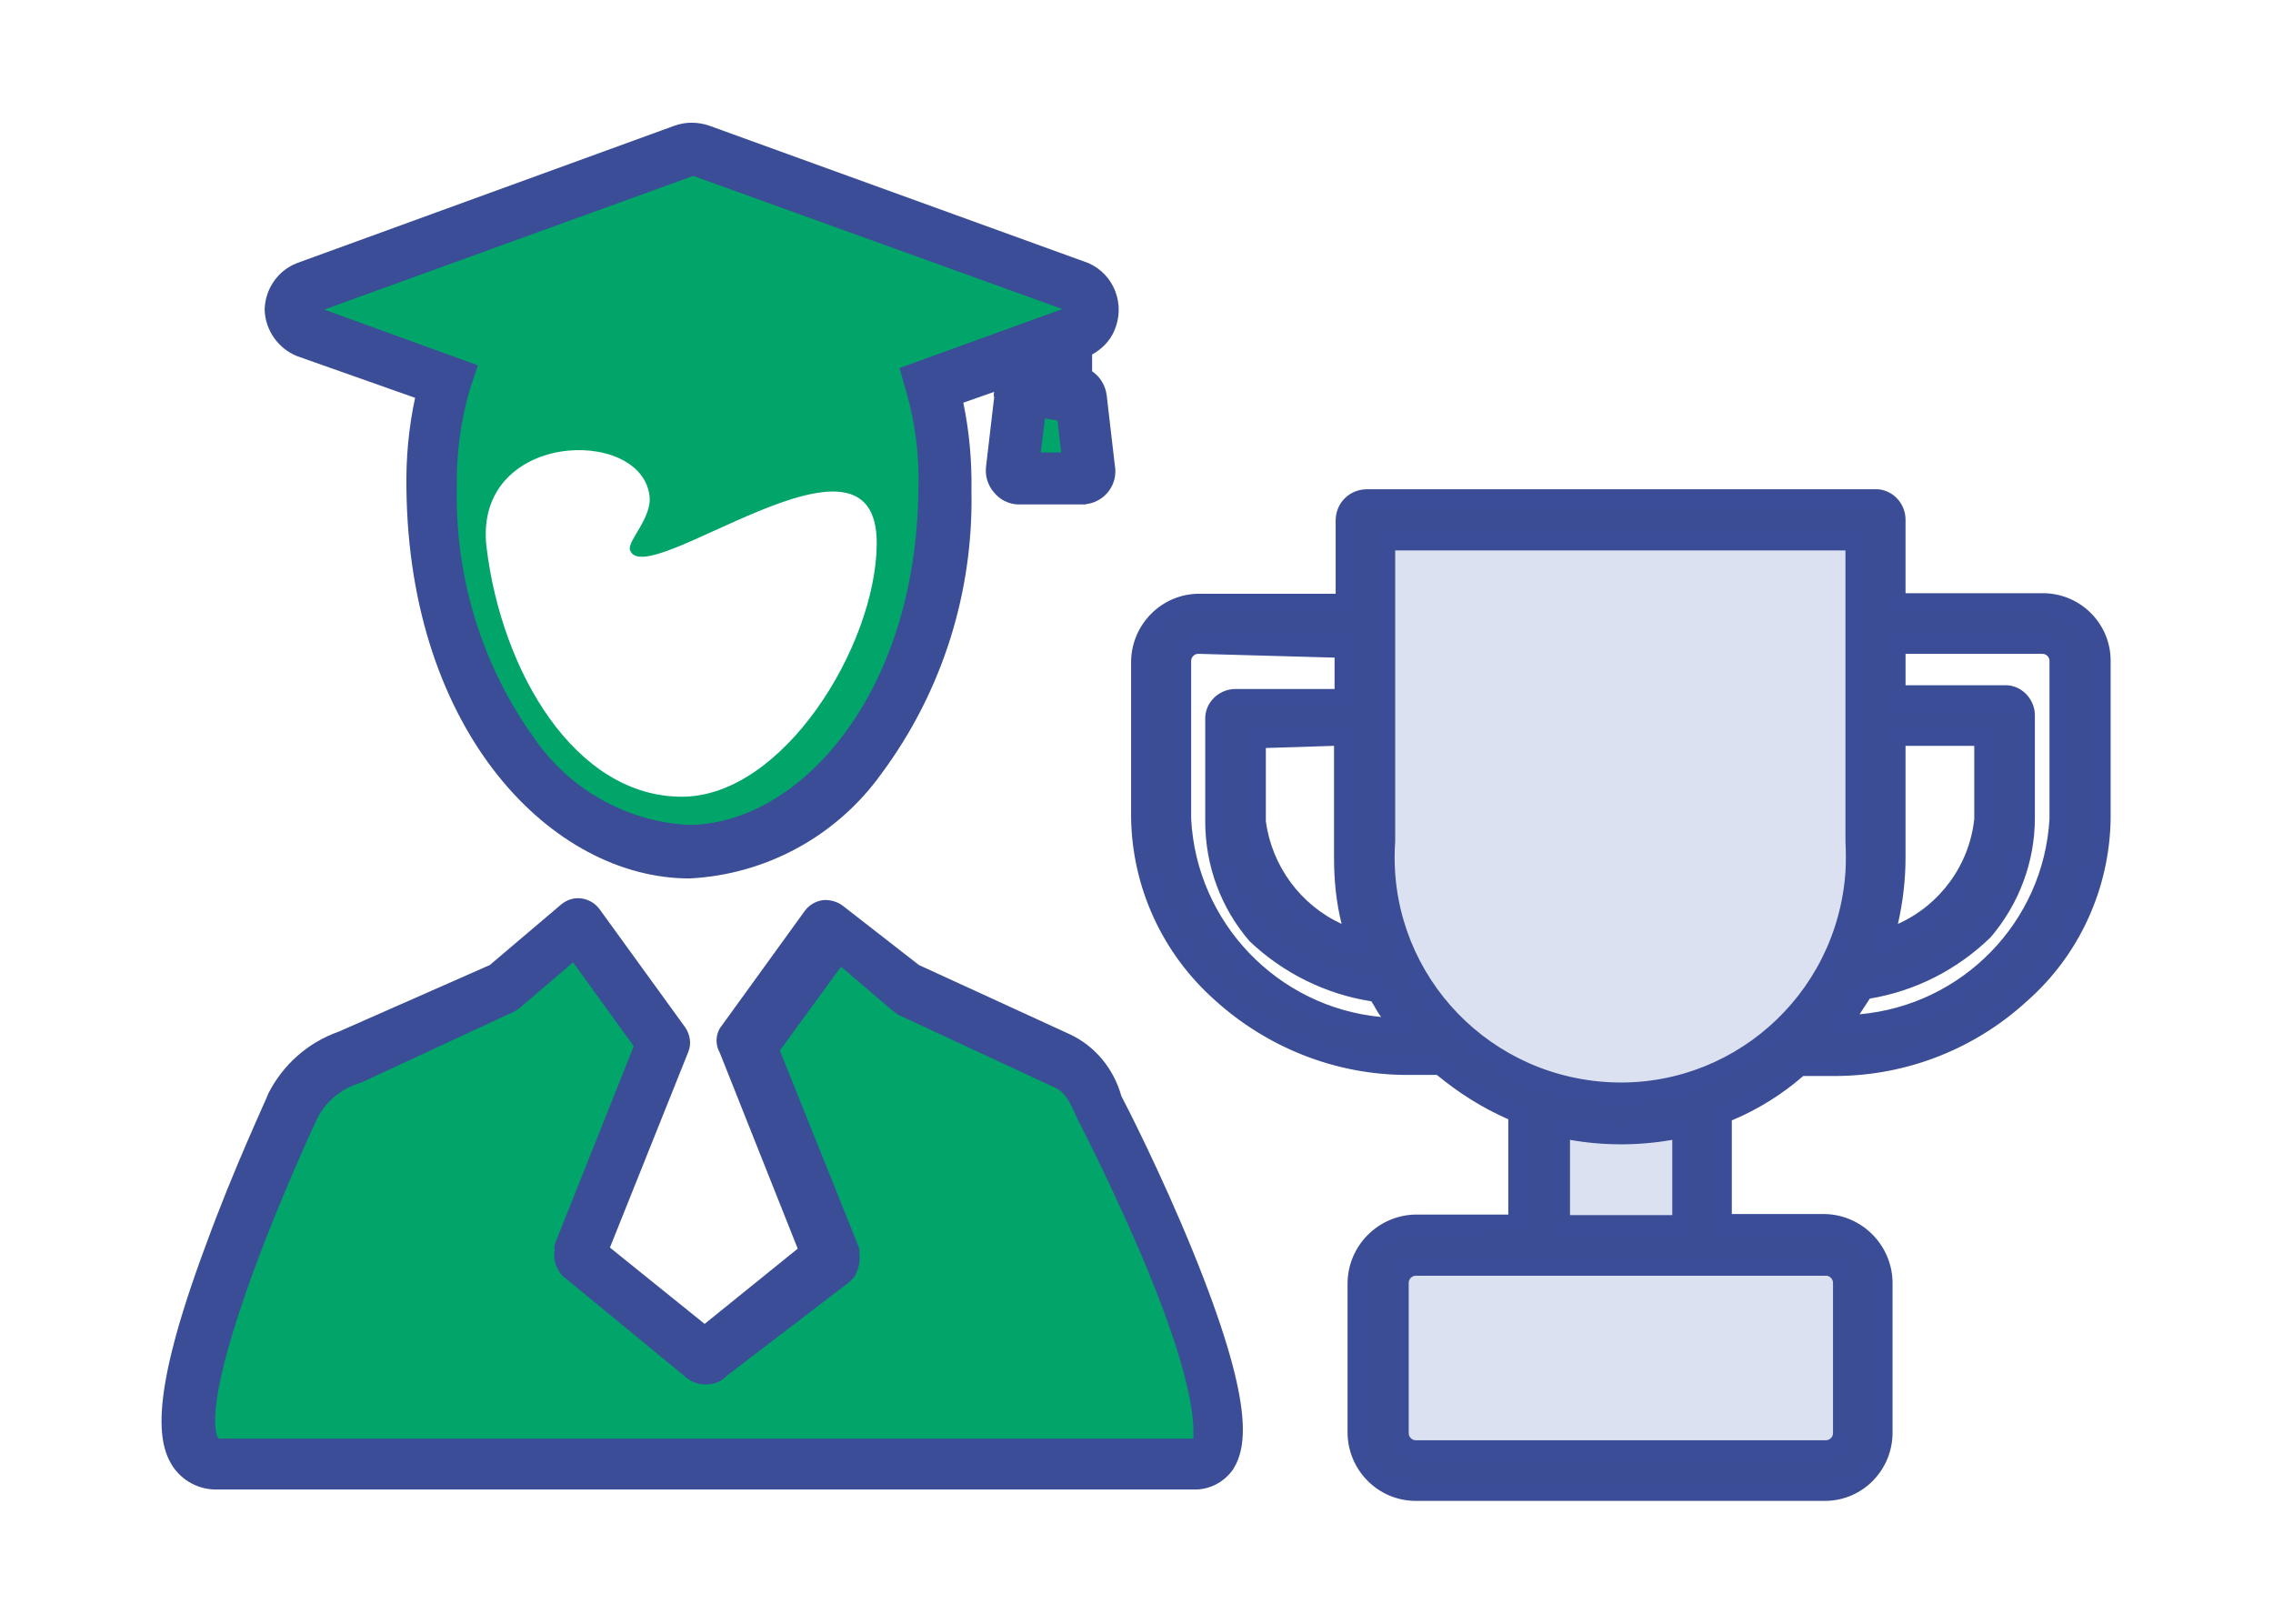 <?xml version="1.0" encoding="utf-8"?>
<!-- Generator: Adobe Illustrator 24.0.1, SVG Export Plug-In . SVG Version: 6.00 Build 0)  -->
<svg version="1.1" id="Layer_3_copy_2" xmlns="http://www.w3.org/2000/svg" xmlns:xlink="http://www.w3.org/1999/xlink" x="0px"
	 y="0px" viewBox="0 0 42 30" style="enable-background:new 0 0 42 30;" xml:space="preserve">
<style type="text/css">
	.st0{fill:#DCE1F2;}
	.st1{fill:#02A569;}
	.st2{fill:#3A4D96;}
	.st3{fill:#3A4D95;}
</style>
<path class="st0" d="M25.57,10.05h8.74v5.6c0.19,2.41-1.6,4.53-4.02,4.72c-2.41,0.19-4.53-1.6-4.72-4.02
	c-0.02-0.23-0.02-0.47,0-0.71V10.05z"/>
<path class="st0" d="M26.13,23.46h7.61c0.19,0,0.35,0.16,0.35,0.35v2.77c0,0.19-0.16,0.35-0.35,0.35h-7.61
	c-0.19,0-0.35-0.16-0.35-0.35v-2.77C25.78,23.62,25.94,23.46,26.13,23.46z"/>
<path class="st0" d="M31.12,22.76h-2.36v-1.89c0.39,0.09,0.79,0.13,1.18,0.13c0.4,0,0.79-0.04,1.17-0.13V22.76z"/>
<path class="st1" d="M19.87,8.81c0.04-0.01,0.07-0.03,0.09-0.06c0.02-0.03,0.02-0.07,0-0.1l-0.09-0.76l-0.06-0.53
	c-0.01-0.08-0.08-0.13-0.16-0.12h-0.09V6.21h0.06l0.2-0.08c0.22-0.07,0.34-0.3,0.27-0.52c-0.04-0.13-0.14-0.23-0.27-0.27l-7.01-2.56
	c-0.1-0.03-0.2-0.03-0.29,0L5.51,5.32C5.29,5.4,5.18,5.65,5.27,5.87c0.04,0.11,0.13,0.2,0.24,0.24l2.6,0.95
	C7.92,7.7,7.83,8.37,7.85,9.03c0,4.2,2.48,6.71,4.74,6.71s4.74-2.51,4.74-6.71c0.02-0.64-0.06-1.28-0.24-1.89l1.89-0.68v0.81h-0.11
	c-0.08-0.01-0.15,0.05-0.15,0.13c0,0,0,0,0,0l-0.15,1.25c-0.01,0.03-0.01,0.07,0,0.1c0.03,0.03,0.07,0.05,0.1,0.06 M12.6,14.72
	c-1.97,0-3.33-2.3-3.61-4.61C8.74,7.97,11.83,7.87,12,9.15c0.06,0.41-0.41,0.84-0.36,1.01c0.27,0.82,4.59-2.71,4.56-0.1
	C16.18,11.94,14.47,14.72,12.6,14.72z"/>
<path class="st1" d="M20.35,20.44c-0.1-0.39-0.37-0.72-0.74-0.89l-2.84-1.32l-1.37-1.16l-1.61,2.19l0,0l1.53,3.91
	c0.01,0.02,0.01,0.04,0,0.06l-2.23,1.79c-0.02,0.01-0.05,0.01-0.07,0c-0.02,0.01-0.05,0.01-0.07,0l-2.22-1.79
	c-0.01-0.02-0.01-0.04,0-0.06l1.56-3.91l0,0l-1.59-2.19l-1.37,1.16L6.5,19.55c-0.45,0.15-0.83,0.47-1.05,0.89
	c0,0-3.1,6.63-1.42,6.63h18.05C23.76,27.03,20.35,20.44,20.35,20.44z"/>
<path class="st2" d="M22.05,27.52H3.99c-0.32,0-0.62-0.16-0.8-0.43c-0.27-0.42-0.44-1.25,0.6-4.05c0.53-1.46,1.15-2.77,1.17-2.84
	c0.27-0.53,0.73-0.94,1.3-1.14l2.79-1.23l1.32-1.12c0.11-0.09,0.24-0.13,0.38-0.11c0.13,0.02,0.25,0.09,0.33,0.2l1.58,2.18l0,0
	c0.09,0.13,0.12,0.3,0.06,0.45l-1.45,3.62l1.75,1.41l1.72-1.39l-1.44-3.62c-0.08-0.14-0.08-0.31,0-0.45l0,0l1.57-2.17
	c0.08-0.11,0.2-0.18,0.34-0.2c0.13-0.01,0.27,0.03,0.37,0.11l1.4,1.09l2.79,1.28c0.47,0.22,0.81,0.64,0.95,1.14
	c0.09,0.17,0.73,1.42,1.31,2.84c1.16,2.84,1.01,3.64,0.76,4.05C22.62,27.39,22.34,27.53,22.05,27.52z M4.05,26.58h18
	c0-0.16,0.09-0.85-0.85-3.13c-0.59-1.42-1.27-2.74-1.28-2.75c-0.01-0.01,0,0,0,0c-0.18-0.42-0.26-0.54-0.48-0.63l0,0l-2.84-1.32
	l-0.11-0.08l-0.95-0.81l-1.13,1.55l1.47,3.66v0.1c0.02,0.15-0.02,0.3-0.1,0.43l-0.09,0.09l-2.25,1.72c-0.1,0.11-0.25,0.17-0.4,0.17
	c-0.15,0-0.3-0.06-0.41-0.17l-2.19-1.8c-0.04-0.02-0.06-0.06-0.09-0.09c-0.09-0.12-0.13-0.28-0.1-0.43c-0.01-0.03-0.01-0.07,0-0.1
	l1.46-3.66l-1.12-1.55L9.63,18.6c-0.03,0.03-0.07,0.06-0.11,0.08l-2.84,1.32l0,0c-0.36,0.1-0.67,0.35-0.83,0.69
	c0,0-0.63,1.34-1.16,2.78c-0.84,2.3-0.74,2.91-0.67,3.08L4.05,26.58z"/>
<path class="st2" d="M12.74,16.23c-2.53,0-5.18-2.69-5.23-7.2C7.5,8.47,7.55,7.91,7.67,7.35L5.49,6.58C5.14,6.44,4.9,6.1,4.89,5.72
	c0.01-0.38,0.24-0.72,0.6-0.86l6.98-2.54c0.2-0.07,0.42-0.07,0.63,0l7.01,2.54c0.48,0.21,0.69,0.77,0.48,1.25
	c-0.08,0.19-0.23,0.34-0.41,0.44v0.31c0.15,0.1,0.25,0.27,0.27,0.45l0.15,1.29c0.06,0.33-0.16,0.65-0.5,0.71
	c-0.01,0-0.03,0-0.04,0.01H18.8c-0.17-0.01-0.33-0.09-0.44-0.23c-0.11-0.13-0.16-0.3-0.14-0.47l0.15-1.28
	c-0.01-0.03-0.01-0.07,0-0.1l-0.57,0.2c0.11,0.53,0.16,1.08,0.15,1.62c0.04,1.88-0.54,3.72-1.66,5.23
	C15.47,15.44,14.16,16.16,12.74,16.23z M5.99,5.72l2.84,1.03L8.68,7.2c-0.17,0.59-0.25,1.2-0.24,1.82
	c-0.03,1.66,0.47,3.29,1.44,4.63c0.65,0.94,1.7,1.53,2.84,1.59c2.02,0,4.22-2.38,4.25-6.22c0.02-0.6-0.06-1.2-0.22-1.77l-0.13-0.45
	l3.01-1.09l-6.82-2.46L5.99,5.72z M19.31,7.73l-0.08,0.63h0.38l-0.07-0.59L19.31,7.73z"/>
<path class="st3" d="M37.74,11.21h-2.73V9.6c-0.01-0.19-0.16-0.34-0.35-0.34h-9.47c-0.19,0-0.34,0.15-0.34,0.34l0,0v1.61h-2.71
	c-0.58,0-1.04,0.47-1.04,1.04v0v2.92c0.15,2.57,2.28,4.57,4.85,4.55h0.66c0.43,0.38,0.93,0.68,1.46,0.89l0,0v2.08h-1.89
	c-0.58,0-1.04,0.47-1.04,1.04l0,0v2.78c0,0.58,0.47,1.04,1.04,1.04l0,0h7.58c0.58,0,1.04-0.47,1.04-1.04v-2.8
	c0-0.58-0.47-1.04-1.04-1.04h-1.89v-2.08l0,0c0.53-0.22,1.03-0.52,1.46-0.9h0.66c2.57,0.02,4.7-1.98,4.85-4.55v-2.92
	c-0.02-0.58-0.5-1.02-1.08-1C37.75,11.21,37.74,11.21,37.74,11.21z M35.01,13.6h1.7v1.57c-0.15,1.09-0.91,1.99-1.96,2.32
	c0.18-0.52,0.27-1.06,0.27-1.6V13.6z M25.54,9.99h8.74v5.6c0.19,2.41-1.6,4.53-4.02,4.72c-2.41,0.19-4.53-1.6-4.72-4.02
	c-0.02-0.23-0.02-0.47,0-0.71V9.99z M25.1,17.49c-1.05-0.32-1.82-1.23-1.95-2.32v-1.61h1.7v2.29c0.01,0.55,0.1,1.09,0.28,1.6
	L25.1,17.49z M21.76,15.17v-2.96c0.01-0.19,0.16-0.34,0.35-0.34h2.74v0.99h-2.02c-0.19,0.01-0.34,0.16-0.34,0.35v1.89
	c0,0.76,0.27,1.49,0.77,2.07c0.61,0.57,1.39,0.94,2.22,1.05c0.14,0.26,0.3,0.5,0.48,0.73l0,0c-2.18,0.03-4.01-1.65-4.17-3.83
	L21.76,15.17z M34.07,23.74v2.78c0,0.19-0.15,0.34-0.34,0.34c0,0-0.01,0-0.01,0h-7.58c-0.19,0-0.35-0.15-0.35-0.34v-2.81
	c0-0.19,0.16-0.35,0.35-0.35h0h7.58c0.19-0.02,0.35,0.12,0.37,0.31c0,0.01,0,0.03,0,0.04L34.07,23.74z M31.1,22.7h-2.34v-1.89
	c0.39,0.09,0.79,0.13,1.18,0.13c0.4,0,0.79-0.04,1.17-0.13L31.1,22.7z M38.05,15.13c-0.15,2.18-1.97,3.87-4.16,3.85l0,0
	c0.18-0.23,0.34-0.47,0.47-0.73c0.83-0.11,1.61-0.48,2.22-1.05c0.5-0.57,0.78-1.31,0.78-2.07v-1.89c0-0.19-0.16-0.35-0.35-0.35h-2
	v-1.01h2.73c0.19-0.01,0.35,0.14,0.35,0.33c0,0,0,0.01,0,0.01L38.05,15.13z"/>
<path class="st2" d="M33.74,27.73h-7.58c-0.69,0-1.25-0.56-1.26-1.25v-2.78c0.01-0.69,0.57-1.25,1.26-1.26h1.71v-1.76
	c-0.48-0.21-0.92-0.49-1.32-0.82h-0.59c-1.3-0.01-2.55-0.51-3.51-1.38c-0.97-0.86-1.53-2.08-1.55-3.37v-2.89
	c0.01-0.69,0.57-1.25,1.26-1.25h2.52V9.6c0.01-0.31,0.25-0.55,0.56-0.56h9.47C35,9.07,35.21,9.32,35.21,9.6v1.36h2.52
	c0.69-0.01,1.26,0.54,1.27,1.23c0,0.01,0,0.01,0,0.02v2.92c-0.02,1.29-0.58,2.52-1.55,3.37c-0.96,0.88-2.21,1.37-3.51,1.38h-0.62
	c-0.39,0.34-0.84,0.62-1.32,0.82v1.73h1.71c0.69,0.01,1.25,0.57,1.26,1.26v2.78C34.97,27.16,34.42,27.72,33.74,27.73z M26.16,22.87
	c-0.46,0-0.82,0.37-0.82,0.82c0,0,0,0.01,0,0.01v2.78c0,0.46,0.37,0.82,0.82,0.82h0h7.58c0.46,0.01,0.83-0.36,0.83-0.81
	c0,0,0-0.01,0-0.01v-2.78c0.01-0.46-0.36-0.83-0.81-0.83c-0.01,0-0.01,0-0.02,0H31.6v-2.45h0.14c0.51-0.21,0.98-0.5,1.39-0.86
	l0.07-0.05h0.74c2.45,0.02,4.49-1.88,4.64-4.33v-2.97c0-0.46-0.37-0.82-0.82-0.82c0,0-0.01,0-0.01,0h-2.96V9.6
	c0-0.07-0.06-0.13-0.13-0.13h-9.47c-0.07,0-0.13,0.06-0.13,0.13v1.79h-2.92c-0.46,0-0.82,0.37-0.82,0.82c0,0,0,0,0,0v2.92
	c0.15,2.45,2.18,4.35,4.63,4.33h0.74l0.06,0.05c0.41,0.36,0.88,0.66,1.39,0.86h0.14v2.45L26.16,22.87z M33.74,27.04h-7.58
	c-0.31,0-0.56-0.25-0.56-0.56l0,0v-2.78c-0.01-0.31,0.24-0.56,0.55-0.57c0,0,0.01,0,0.01,0h7.58c0.31,0,0.57,0.25,0.57,0.57v2.78
	C34.31,26.79,34.05,27.04,33.74,27.04z M26.16,23.57c-0.07,0-0.13,0.06-0.13,0.13v2.78c0,0.07,0.06,0.13,0.13,0.13h7.58
	c0.07,0,0.13-0.06,0.13-0.13v-2.78c0-0.07-0.06-0.13-0.13-0.13H26.16z M31.36,22.87h-2.79v-2.36l0.27,0.07
	c0.75,0.17,1.52,0.17,2.26,0l0.27-0.07L31.36,22.87z M29.01,22.45h1.89v-1.39c-0.63,0.11-1.27,0.11-1.89,0V22.45z M29.95,20.45
	c-1.24,0.01-2.42-0.49-3.27-1.39c-0.88-0.95-1.37-2.21-1.35-3.51V9.74h9.18v5.81c0.02,1.3-0.46,2.56-1.35,3.51
	C32.34,19.95,31.17,20.45,29.95,20.45L29.95,20.45z M25.78,10.17v5.38c-0.16,2.3,1.58,4.28,3.88,4.44c2.3,0.16,4.28-1.58,4.44-3.88
	c0.01-0.19,0.01-0.37,0-0.56v-5.38H25.78z M33.93,19.2h-0.45l0.27-0.35c0.17-0.22,0.32-0.45,0.45-0.7l0.06-0.09h0.1
	c0.77-0.1,1.5-0.43,2.08-0.95c0.46-0.53,0.71-1.2,0.72-1.89v-1.89c0-0.07-0.06-0.13-0.13-0.13h-2.25v-1.53h2.95
	c0.31,0,0.56,0.25,0.57,0.56v2.92C38.16,17.43,36.24,19.22,33.93,19.2z M34.55,18.45l-0.19,0.29c1.9-0.17,3.4-1.7,3.51-3.61v-2.92
	c0-0.07-0.06-0.13-0.13-0.13h-2.53v0.58h1.83c0.3-0.01,0.55,0.24,0.56,0.54c0,0.01,0,0.01,0,0.02v1.89c0,0.81-0.29,1.59-0.82,2.21
	C36.16,17.92,35.39,18.31,34.55,18.45z M26.39,19.2h-0.45c-2.3,0.02-4.22-1.76-4.37-4.06v-2.92c0-0.31,0.25-0.56,0.56-0.56l0,0h2.95
	v1.45h-2.25c-0.07,0-0.13,0.06-0.13,0.13v1.89c0.01,0.7,0.26,1.37,0.72,1.89c0.59,0.52,1.32,0.85,2.09,0.95h0.1l0.05,0.09
	c0.13,0.25,0.28,0.48,0.45,0.7L26.39,19.2z M22.14,12.08c-0.07,0-0.13,0.06-0.13,0.13v2.92c0.1,1.92,1.6,3.48,3.51,3.66
	c-0.07-0.09-0.12-0.2-0.18-0.29c-0.84-0.13-1.63-0.52-2.25-1.11c-0.53-0.61-0.82-1.4-0.82-2.21v-1.89c-0.01-0.3,0.24-0.55,0.54-0.56
	c0.01,0,0.01,0,0.02,0h1.83v-0.58L22.14,12.08z M34.45,17.77l0.14-0.42c0.16-0.5,0.25-1.01,0.25-1.53v-2.46h2.07v1.78
	c-0.13,1.18-0.95,2.17-2.09,2.52L34.45,17.77z M35.21,13.78v2.07c0,0.41-0.05,0.82-0.14,1.22c0.78-0.35,1.32-1.09,1.41-1.94v-1.35
	H35.21z M25.47,17.84l-0.42-0.15c-1.14-0.35-1.96-1.34-2.09-2.52v-1.82h2.12v2.5c0,0.52,0.08,1.04,0.25,1.53L25.47,17.84z
	 M23.39,13.82v1.35c0.11,0.83,0.64,1.55,1.4,1.9c-0.1-0.4-0.14-0.81-0.14-1.22v-2.07L23.39,13.82z"/>
</svg>

